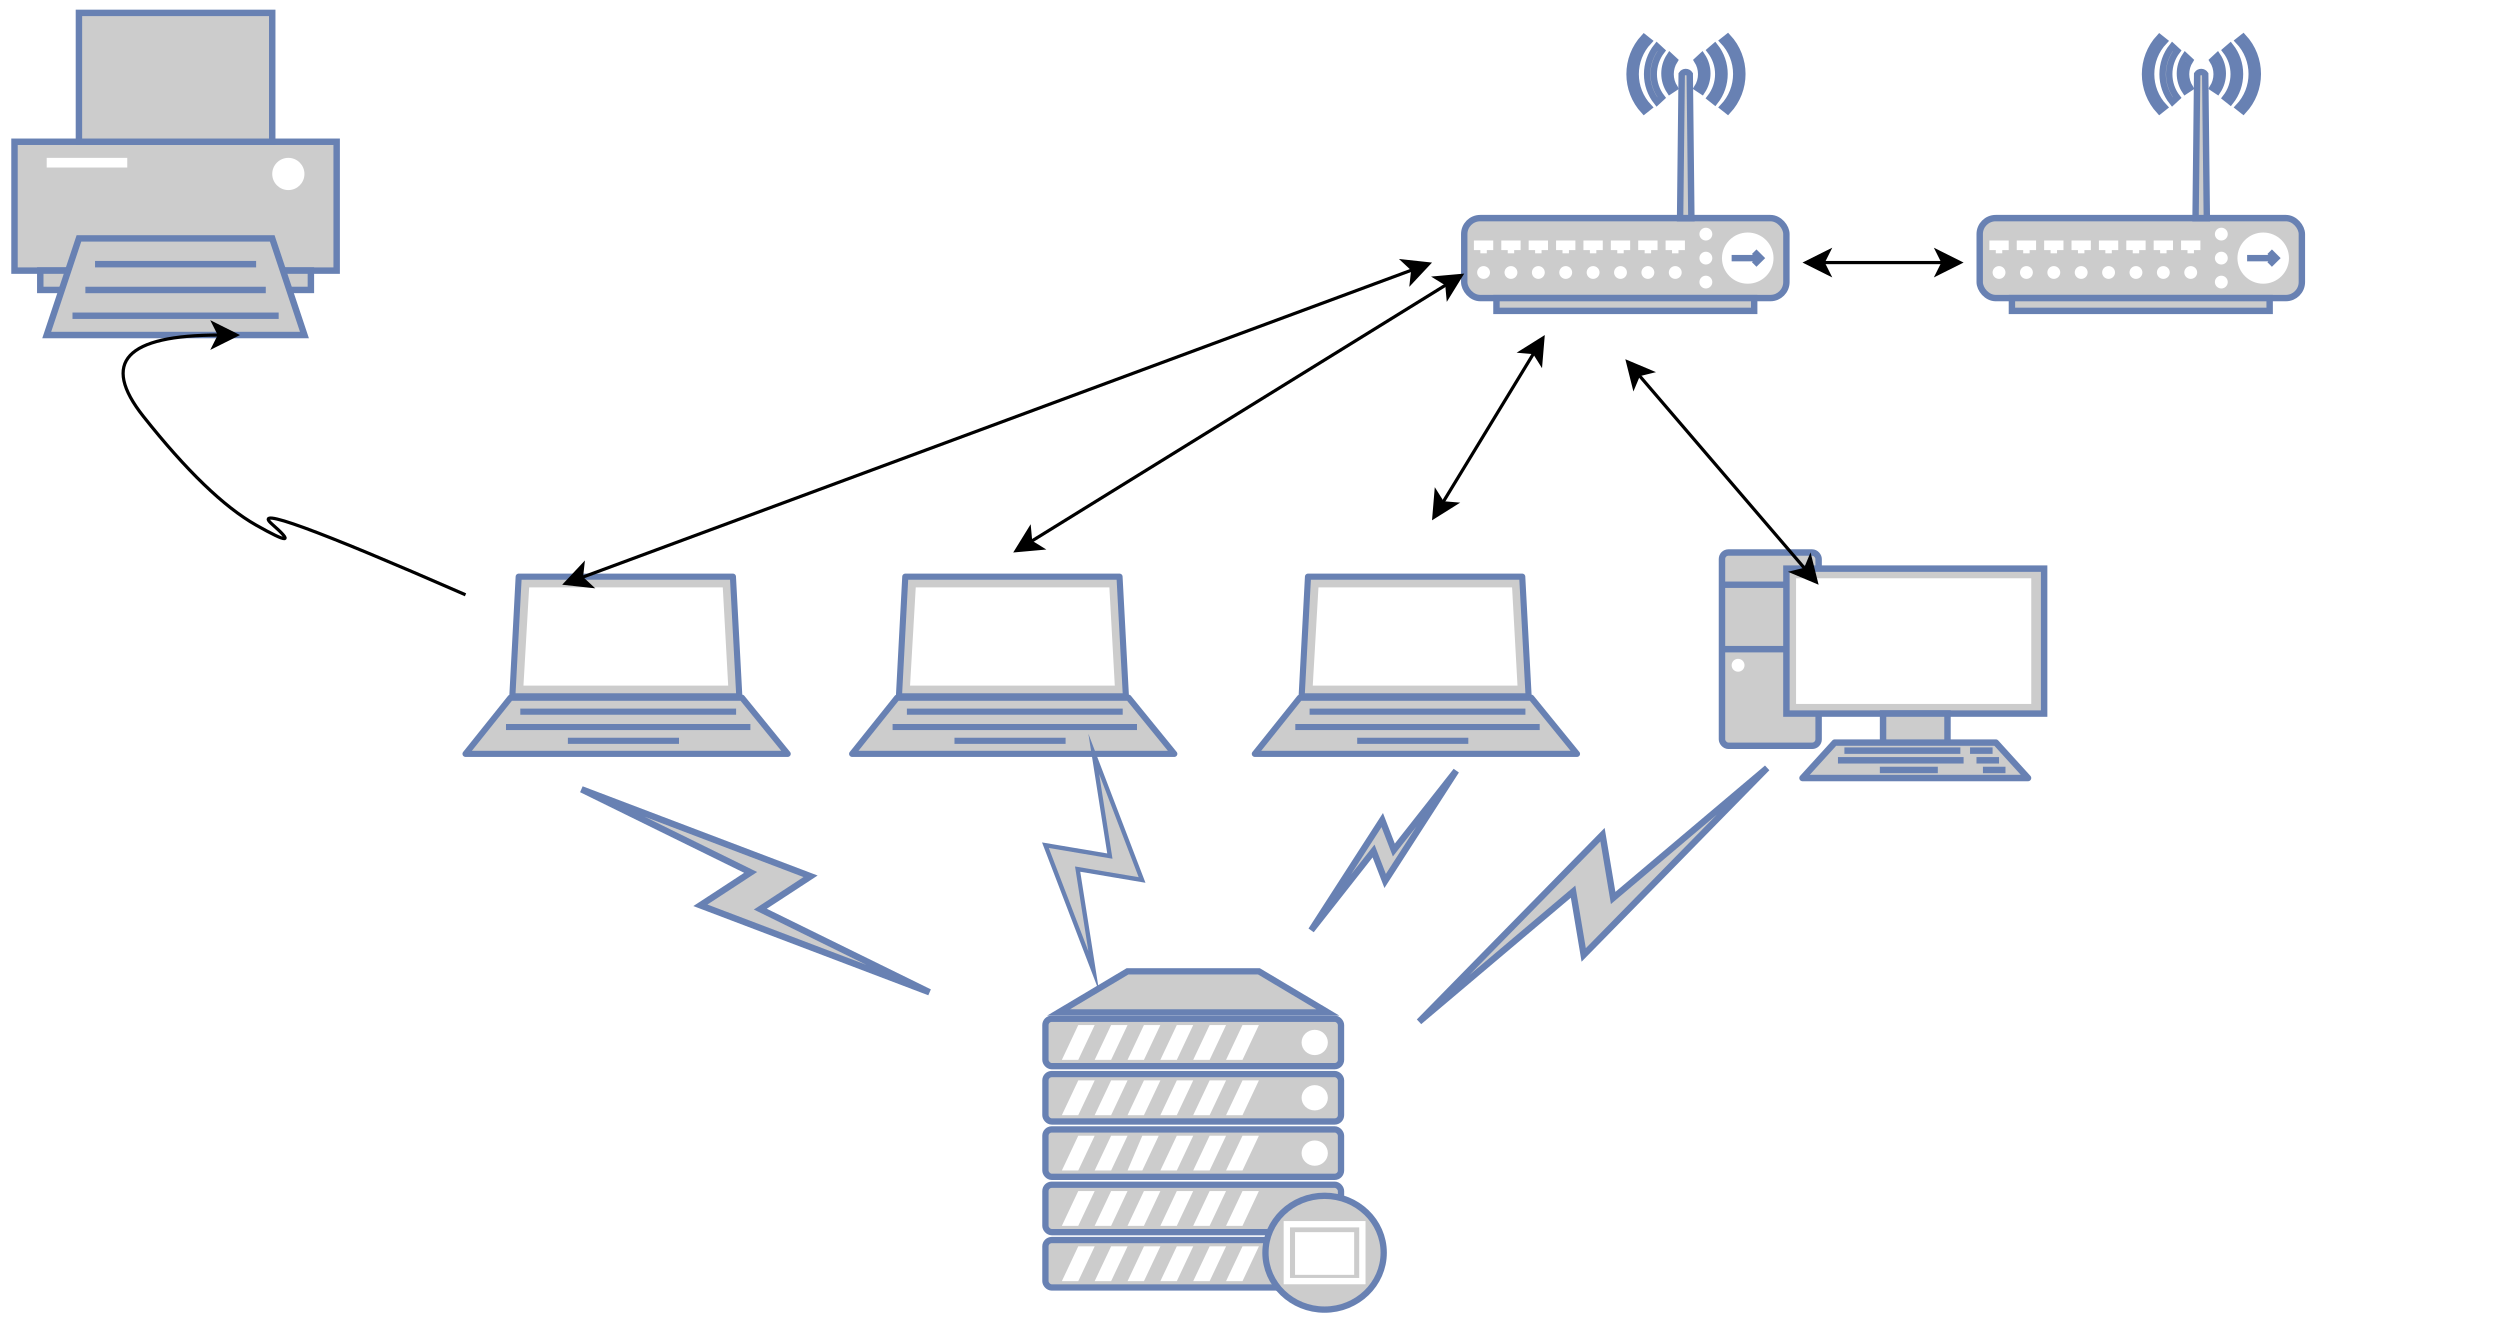 <?xml version="1.0" encoding="UTF-8"?>
<!DOCTYPE svg PUBLIC "-//W3C//DTD SVG 1.1//EN" "http://www.w3.org/Graphics/SVG/1.1/DTD/svg11.dtd">
<svg xmlns="http://www.w3.org/2000/svg" style="background-color: rgb(255, 255, 255);" xmlns:xlink="http://www.w3.org/1999/xlink" version="1.1" width="776" height="411" viewBox="-0.5 -0.5 776 411" content="&lt;mxfile host=&quot;www.draw.io&quot; modified=&quot;2020-02-14T09:47:21.488Z&quot; agent=&quot;Mozilla/5.0 (X11; Ubuntu; Linux x86_64; rv:72.0) Gecko/20100101 Firefox/72.0&quot; etag=&quot;QT1SvOHDG80zusa72CxT&quot; version=&quot;12.7.0&quot;&gt;&lt;diagram id=&quot;BsPxBqLlrQxALrWFb79h&quot; name=&quot;Page-1&quot;&gt;7VrbbqMwEP2aPG6FMbc8tmm7K+1FlarVPlYOuMSqwZFxbv36NcXcHNI6EbRpRR8qODbjsc/xMB4ygbNk+52j5eI3izCd2Fa0ncDriW0Hni3/58CuABzfKYCYk6iAQA3ck2esQEuhKxLhrNVRMEYFWbbBkKUpDkULQ5yzTbvbI6PtUZcoxnvAfYjoPvqPRGKhpmX7Nf4Dk3hRjgy8adGSoLKzmkm2QBHbNCB4M4EzzpgorpLtDNN87cp1KZ67PdBaOcZxKkweuH5eE/j3Mb6a/7nF7Kd7vwruvikra0RXasLKWbErV+CRpWLGKOMvt9CyPG82m8CrNeaCyIW6pCROZZtgywb6C80xvWMZEYTlrXMmBEtkB6o1hNJ9LG1fIWWnAhYiofIeyEu2EpSkeFaRbEnwkVDacGz28ifxTHD2hBstXhCAKyhbYo4iguvppCzFDfiacGm9cCtlPOdPGSupt3NkgZb50iTbOFf8RYrFhvGn7GLJ2Xb3kGG+fnFfraxcD7w9SBmohCA3EGYJFnwnu6gHYKC0s9PuN7UUgeUW2KIpwxJESv5xZbtWiLxQIjlCMPBtwXw23kKWJA/SzacHHOXBoCm8YnIFfhyFLYqsLooUyDFFgqzbA3Txpsa4Y0QOXWlE7si2Rsp4U5rI2IqHWD3VjA+aIehqhqaaIYF4jMWeoUvO0a7RbZl3yA47XDlYjuO34pa8KCzWGq1W9XTZOmOc622/bOTjFGfZw2I17yfOeX5bEtOuMNexh4Khopw7yuWM5eKCM5OLN8qlxyyKKM/7CCxtoQT2hWsmlQrsXSv+qJXetELRsliDHqRiW22t2K5vKhZ3qLgSjFo5S63oKew5aGU6auUsteI47tlpBYxlnx4TlrCnrHaqBxXDtNYfKlUB9iiT/qtMA5UGQVduCzvk4lXxp3/BGJRZPi1vn7I66GhBxdHPNabVQQ8c1Nsb9cG+SnjAoCgziutdxeV1V3KPFpde0IHATFrHlp4DbRygMqxBS8/A4MSP0+gy/1iZv+AoyjISvugIcbEP9y0Rtyvz7Ecgrn6mdk4VCGwn0SB49+hjcBYfmEXbKub4ipfuR7IN/QMJ7LFsO/rxWn9pDc21wVn6i+5Y/WtiVUE9esdqWx/ohgbm0DY44n5RDj19+5zMofZ+B4ZfhHvj0OD8+VU5BNoL71QOPe8NQ0NzaPCDkXDF1zhSzHQSetLbsliiV3zzP5Jh7fxuw72MxpRioMVs8+To2PxZH6l2+qBvbndOcLC/HrsgfLV/cGjqJ6b08rb+RV7Rvf5ZI7z5Dw==&lt;/diagram&gt;&lt;/mxfile&gt;"><defs><filter id="dropShadow"><feGaussianBlur in="SourceAlpha" stdDeviation="1.7" result="blur"/><feOffset in="blur" dx="3" dy="3" result="offsetBlur"/><feFlood flood-color="#3D4574" flood-opacity="0.4" result="offsetColor"/><feComposite in="offsetColor" in2="offsetBlur" operator="in" result="offsetBlur"/><feBlend in="SourceGraphic" in2="offsetBlur"/></filter></defs><g filter="url(#dropShadow)"><rect x="321" y="381.41" width="91.75" height="14.72" rx="1.96" ry="1.96" fill="#cccccc" stroke="#6881b3" stroke-width="1.96" pointer-events="all"/><rect x="321" y="364.24" width="91.75" height="14.72" rx="1.96" ry="1.96" fill="#cccccc" stroke="#6881b3" stroke-width="1.96" pointer-events="all"/><rect x="321" y="347.07" width="91.75" height="14.72" rx="1.96" ry="1.96" fill="#cccccc" stroke="#6881b3" stroke-width="1.96" pointer-events="all"/><rect x="321" y="329.89" width="91.75" height="14.72" rx="1.96" ry="1.96" fill="#cccccc" stroke="#6881b3" stroke-width="1.96" pointer-events="all"/><rect x="321" y="312.72" width="91.75" height="14.72" rx="1.96" ry="1.96" fill="#cccccc" stroke="#6881b3" stroke-width="1.96" pointer-events="all"/><path d="M 325.08 310.76 L 346.49 298 L 387.26 298 L 408.67 310.76 Z" fill="#cccccc" stroke="#6881b3" stroke-width="1.96" stroke-miterlimit="10" pointer-events="all"/><ellipse cx="404.59" cy="388.77" rx="4.078" ry="3.925" fill="#ffffff" stroke="none" pointer-events="all"/><ellipse cx="404.26" cy="371.6" rx="4.078" ry="3.925" fill="#ffffff" stroke="none" pointer-events="all"/><ellipse cx="404.59" cy="354.43" rx="4.078" ry="3.925" fill="#ffffff" stroke="none" pointer-events="all"/><ellipse cx="404.59" cy="337.25" rx="4.078" ry="3.925" fill="#ffffff" stroke="none" pointer-events="all"/><ellipse cx="404.59" cy="320.08" rx="4.078" ry="3.925" fill="#ffffff" stroke="none" pointer-events="all"/><path d="M 326.1 394.17 L 331.19 383.37 L 336.29 383.37 L 331.19 394.17 Z M 336.29 394.17 L 341.39 383.37 L 346.49 383.37 L 341.39 394.17 Z M 346.49 394.17 L 351.58 383.37 L 356.68 383.37 L 351.58 394.17 Z M 356.68 394.17 L 361.78 383.37 L 366.87 383.37 L 361.78 394.17 Z M 366.87 394.17 L 371.97 383.37 L 377.07 383.37 L 371.97 394.17 Z M 377.07 394.17 L 382.17 383.37 L 387.26 383.37 L 382.17 394.17 Z M 326.1 377 L 331.19 366.2 L 336.29 366.2 L 331.19 377 Z M 336.29 377 L 341.39 366.2 L 346.49 366.2 L 341.39 377 Z M 346.49 377 L 351.58 366.2 L 356.68 366.2 L 351.58 377 Z M 356.68 377 L 361.78 366.2 L 366.87 366.2 L 361.78 377 Z M 366.87 377 L 371.97 366.2 L 377.07 366.2 L 371.97 377 Z M 377.07 377 L 382.17 366.2 L 387.26 366.2 L 382.17 377 Z M 326.1 359.82 L 331.19 349.03 L 336.29 349.03 L 331.19 359.82 Z M 336.29 359.82 L 341.39 349.03 L 346.49 349.03 L 341.39 359.82 Z M 346.49 359.82 L 351.07 349.03 L 356.17 349.03 L 351.07 359.82 Z M 356.68 359.82 L 361.78 349.03 L 366.87 349.03 L 361.78 359.82 Z M 366.87 359.82 L 371.97 349.03 L 377.07 349.03 L 371.97 359.82 Z M 377.07 359.82 L 382.17 349.03 L 387.26 349.03 L 382.17 359.82 Z M 326.1 342.65 L 331.19 331.86 L 336.29 331.86 L 331.19 342.65 Z M 336.29 342.65 L 341.39 331.86 L 346.49 331.86 L 341.39 342.65 Z M 346.49 342.65 L 351.58 331.86 L 356.68 331.86 L 351.58 342.65 Z M 356.68 342.65 L 361.78 331.86 L 366.87 331.86 L 361.78 342.65 Z M 366.87 342.65 L 371.97 331.86 L 377.07 331.86 L 371.97 342.65 Z M 377.07 342.65 L 382.17 331.86 L 387.26 331.86 L 382.17 342.65 Z M 326.1 325.48 L 331.19 314.68 L 336.29 314.68 L 331.19 325.48 Z M 336.29 325.48 L 341.39 314.68 L 346.49 314.68 L 341.39 325.48 Z M 346.49 325.48 L 351.58 314.68 L 356.68 314.68 L 351.58 325.48 Z M 356.68 325.48 L 361.78 314.68 L 366.87 314.68 L 361.78 325.48 Z M 366.87 325.48 L 371.97 314.68 L 377.07 314.68 L 371.97 325.48 Z M 377.07 325.48 L 382.17 314.68 L 387.26 314.68 L 382.17 325.48 Z" fill="#ffffff" stroke="none" pointer-events="all"/><rect x="321" y="298" width="0" height="0" fill="none" stroke="#6881b3" stroke-width="1.96" pointer-events="all"/><ellipse cx="407.65" cy="385.34" rx="18.35" ry="17.664" fill="#cccccc" stroke="#6881b3" stroke-width="1.96" pointer-events="all"/><rect x="395.93" y="376.5" width="23.45" height="17.66" fill="none" stroke="#ffffff" stroke-width="1.96" pointer-events="all"/><rect x="398.48" y="378.96" width="18.35" height="13.25" fill="#ffffff" stroke="none" pointer-events="all"/><path d="M 177 241.5 L 248.1 268.5 L 232.5 278.7 L 285 304.5 L 213.9 277.5 L 229.5 267.3 Z" fill="#cccccc" stroke="#6881b3" stroke-width="2" stroke-miterlimit="10" pointer-events="all"/><rect x="611" y="64.2" width="100" height="24.82" rx="4.96" ry="4.96" fill="#cccccc" stroke="#6881b3" stroke-width="1.99" pointer-events="all"/><rect x="621" y="89.03" width="80" height="3.97" fill="#cccccc" stroke="#6881b3" stroke-width="1.99" pointer-events="all"/><path d="M 678 64.2 L 678.5 19.52 C 678.78 19.1 679.25 18.85 679.75 18.85 C 680.25 18.85 680.72 19.1 681 19.52 L 681.5 64.2 Z" fill="#cccccc" stroke="#6881b3" stroke-width="1.99" stroke-miterlimit="10" pointer-events="all"/><ellipse cx="699" cy="76.62" rx="8" ry="7.944" fill="#ffffff" stroke="none" pointer-events="all"/><ellipse cx="686" cy="69.17" rx="2" ry="1.986" fill="#ffffff" stroke="none" pointer-events="all"/><ellipse cx="686" cy="84.06" rx="2" ry="1.986" fill="#ffffff" stroke="none" pointer-events="all"/><ellipse cx="686" cy="76.62" rx="2" ry="1.986" fill="#ffffff" stroke="none" pointer-events="all"/><ellipse cx="676.5" cy="81.08" rx="2" ry="1.986" fill="#ffffff" stroke="none" pointer-events="all"/><ellipse cx="668" cy="81.08" rx="2" ry="1.986" fill="#ffffff" stroke="none" pointer-events="all"/><ellipse cx="659.5" cy="81.08" rx="2" ry="1.986" fill="#ffffff" stroke="none" pointer-events="all"/><ellipse cx="651" cy="81.08" rx="2" ry="1.986" fill="#ffffff" stroke="none" pointer-events="all"/><ellipse cx="642.5" cy="81.08" rx="2" ry="1.986" fill="#ffffff" stroke="none" pointer-events="all"/><ellipse cx="634" cy="81.08" rx="2" ry="1.986" fill="#ffffff" stroke="none" pointer-events="all"/><ellipse cx="625.5" cy="81.08" rx="2" ry="1.986" fill="#ffffff" stroke="none" pointer-events="all"/><ellipse cx="617" cy="81.08" rx="2" ry="1.986" fill="#ffffff" stroke="none" pointer-events="all"/><path d="M 614 71.15 L 620 71.15 L 620 74.13 L 618 74.13 L 618 75.13 L 616 75.13 L 616 74.13 L 614 74.13 Z M 622.5 71.15 L 628.5 71.15 L 628.5 74.13 L 626.5 74.13 L 626.5 75.13 L 624.5 75.13 L 624.5 74.13 L 622.5 74.13 Z M 631 71.15 L 637 71.15 L 637 74.13 L 635 74.13 L 635 75.13 L 633 75.13 L 633 74.13 L 631 74.13 Z M 639.5 71.15 L 645.5 71.15 L 645.5 74.13 L 643.5 74.13 L 643.5 75.13 L 641.5 75.13 L 641.5 74.13 L 639.5 74.13 Z M 648 71.15 L 654 71.15 L 654 74.13 L 652 74.13 L 652 75.13 L 650 75.13 L 650 74.13 L 648 74.13 Z M 656.5 71.15 L 662.5 71.15 L 662.5 74.13 L 660.5 74.13 L 660.5 75.13 L 658.5 75.13 L 658.5 74.13 L 656.5 74.13 Z M 665 71.15 L 671 71.15 L 671 74.13 L 669 74.13 L 669 75.13 L 667 75.13 L 667 74.13 L 665 74.13 Z M 673.5 71.15 L 679.5 71.15 L 679.5 74.13 L 677.5 74.13 L 677.5 75.13 L 675.5 75.13 L 675.5 74.13 L 673.5 74.13 Z" fill="#ffffff" stroke="none" pointer-events="all"/><rect x="611" y="8" width="0" height="0" fill="none" stroke="#6881b3" stroke-width="1.99" pointer-events="all"/><path d="M 701 74.63 L 703 76.62 L 701 78.6 M 694 76.62 L 703 76.62" fill="none" stroke="#6881b3" stroke-width="1.99" stroke-miterlimit="10" pointer-events="all"/><path d="M 684.8 13.86 C 687 17.17 687 21.47 684.8 24.78 L 683.3 23.79 C 684.97 21.18 684.97 17.85 683.3 15.25 Z M 688.8 10.88 C 692.79 15.92 692.79 23.02 688.8 28.06 L 687.3 26.87 C 690.7 22.55 690.7 16.49 687.3 12.17 Z M 692.8 8 C 698.83 14.47 698.83 24.47 692.8 30.94 L 691.3 29.75 C 696.82 23.99 696.82 14.95 691.3 9.19 Z M 674.8 13.86 C 672.6 17.17 672.6 21.47 674.8 24.78 L 676.3 23.79 C 674.63 21.18 674.63 17.85 676.3 15.25 Z M 670.8 10.88 C 666.76 15.94 666.76 23.1 670.8 28.16 L 672.3 26.77 C 669 22.49 669 16.55 672.3 12.27 Z M 666.8 8.1 C 660.83 14.56 660.83 24.48 666.8 30.94 L 668.3 29.75 C 662.84 24.01 662.84 15.03 668.3 9.29 Z" fill="#cccccc" stroke="#6881b3" stroke-width="1.99" stroke-miterlimit="10" pointer-events="all"/><rect x="451" y="64.2" width="100" height="24.82" rx="4.96" ry="4.96" fill="#cccccc" stroke="#6881b3" stroke-width="1.99" pointer-events="all"/><rect x="461" y="89.03" width="80" height="3.97" fill="#cccccc" stroke="#6881b3" stroke-width="1.99" pointer-events="all"/><path d="M 518 64.2 L 518.5 19.52 C 518.78 19.1 519.25 18.85 519.75 18.85 C 520.25 18.85 520.72 19.1 521 19.52 L 521.5 64.2 Z" fill="#cccccc" stroke="#6881b3" stroke-width="1.99" stroke-miterlimit="10" pointer-events="all"/><ellipse cx="539" cy="76.62" rx="8" ry="7.944" fill="#ffffff" stroke="none" pointer-events="all"/><ellipse cx="526" cy="69.17" rx="2" ry="1.986" fill="#ffffff" stroke="none" pointer-events="all"/><ellipse cx="526" cy="84.06" rx="2" ry="1.986" fill="#ffffff" stroke="none" pointer-events="all"/><ellipse cx="526" cy="76.62" rx="2" ry="1.986" fill="#ffffff" stroke="none" pointer-events="all"/><ellipse cx="516.5" cy="81.08" rx="2" ry="1.986" fill="#ffffff" stroke="none" pointer-events="all"/><ellipse cx="508" cy="81.08" rx="2" ry="1.986" fill="#ffffff" stroke="none" pointer-events="all"/><ellipse cx="499.5" cy="81.08" rx="2" ry="1.986" fill="#ffffff" stroke="none" pointer-events="all"/><ellipse cx="491" cy="81.08" rx="2" ry="1.986" fill="#ffffff" stroke="none" pointer-events="all"/><ellipse cx="482.5" cy="81.08" rx="2" ry="1.986" fill="#ffffff" stroke="none" pointer-events="all"/><ellipse cx="474" cy="81.08" rx="2" ry="1.986" fill="#ffffff" stroke="none" pointer-events="all"/><ellipse cx="465.5" cy="81.08" rx="2" ry="1.986" fill="#ffffff" stroke="none" pointer-events="all"/><ellipse cx="457" cy="81.08" rx="2" ry="1.986" fill="#ffffff" stroke="none" pointer-events="all"/><path d="M 454 71.15 L 460 71.15 L 460 74.13 L 458 74.13 L 458 75.13 L 456 75.13 L 456 74.13 L 454 74.13 Z M 462.5 71.15 L 468.5 71.15 L 468.5 74.13 L 466.5 74.13 L 466.5 75.13 L 464.5 75.13 L 464.5 74.13 L 462.5 74.13 Z M 471 71.15 L 477 71.15 L 477 74.13 L 475 74.13 L 475 75.13 L 473 75.13 L 473 74.13 L 471 74.13 Z M 479.5 71.15 L 485.5 71.15 L 485.5 74.13 L 483.5 74.13 L 483.5 75.13 L 481.5 75.13 L 481.5 74.13 L 479.5 74.13 Z M 488 71.15 L 494 71.15 L 494 74.13 L 492 74.13 L 492 75.13 L 490 75.13 L 490 74.13 L 488 74.13 Z M 496.5 71.15 L 502.5 71.15 L 502.5 74.13 L 500.5 74.13 L 500.5 75.13 L 498.5 75.13 L 498.5 74.13 L 496.5 74.13 Z M 505 71.15 L 511 71.15 L 511 74.13 L 509 74.13 L 509 75.13 L 507 75.13 L 507 74.13 L 505 74.13 Z M 513.5 71.15 L 519.5 71.15 L 519.5 74.13 L 517.5 74.13 L 517.5 75.13 L 515.5 75.13 L 515.5 74.13 L 513.5 74.13 Z" fill="#ffffff" stroke="none" pointer-events="all"/><rect x="451" y="8" width="0" height="0" fill="none" stroke="#6881b3" stroke-width="1.99" pointer-events="all"/><path d="M 541 74.63 L 543 76.62 L 541 78.6 M 534 76.62 L 543 76.62" fill="none" stroke="#6881b3" stroke-width="1.99" stroke-miterlimit="10" pointer-events="all"/><path d="M 524.8 13.86 C 527 17.17 527 21.47 524.8 24.78 L 523.3 23.79 C 524.97 21.18 524.97 17.85 523.3 15.25 Z M 528.8 10.88 C 532.79 15.92 532.79 23.02 528.8 28.06 L 527.3 26.87 C 530.7 22.55 530.7 16.49 527.3 12.17 Z M 532.8 8 C 538.83 14.47 538.83 24.47 532.8 30.94 L 531.3 29.75 C 536.82 23.99 536.82 14.95 531.3 9.19 Z M 514.8 13.86 C 512.6 17.17 512.6 21.47 514.8 24.78 L 516.3 23.79 C 514.63 21.18 514.63 17.85 516.3 15.25 Z M 510.8 10.88 C 506.76 15.94 506.76 23.1 510.8 28.16 L 512.3 26.77 C 509 22.49 509 16.55 512.3 12.27 Z M 506.8 8.1 C 500.83 14.56 500.83 24.48 506.8 30.94 L 508.3 29.75 C 502.84 24.01 502.84 15.03 508.3 9.29 Z" fill="#cccccc" stroke="#6881b3" stroke-width="1.99" stroke-miterlimit="10" pointer-events="all"/><rect x="1" y="40.5" width="100" height="40" fill="#cccccc" stroke="#6881b3" stroke-width="2" pointer-events="all"/><rect x="9" y="80.5" width="84" height="6" fill="#cccccc" stroke="#6881b3" stroke-width="2" pointer-events="all"/><rect x="21" y="0.5" width="60" height="40" fill="#cccccc" stroke="#6881b3" stroke-width="2" pointer-events="all"/><path d="M 81 70.5 L 91 100.5 L 11 100.5 L 21 70.5 Z M 26 78.5 L 76 78.5 M 23 86.5 L 79 86.5 M 19 94.5 L 83 94.5" fill="#cccccc" stroke="#6881b3" stroke-width="2" stroke-miterlimit="10" pointer-events="all"/><rect x="11" y="45.5" width="25" height="3" fill="#ffffff" stroke="none" pointer-events="all"/><ellipse cx="86" cy="50.5" rx="5" ry="5" fill="#ffffff" stroke="none" pointer-events="all"/><path d="M 154.95 213.07 L 226.81 213.07 L 241 230.5 L 141 230.5 Z M 157.5 175.5 L 224 175.5 L 225.98 212.64 L 155.53 212.64 Z" fill="#cccccc" stroke="#6881b3" stroke-width="1.9" stroke-linejoin="round" stroke-miterlimit="10" pointer-events="all"/><path d="M 158 217.4 L 224.99 217.4 M 153.56 222.17 L 229.42 222.17 M 172.77 226.45 L 207.26 226.45" fill="none" stroke="#6881b3" stroke-width="1.9" stroke-linejoin="round" stroke-miterlimit="10" pointer-events="all"/><path d="M 160.75 178.83 L 220.85 178.83 L 222.53 209.31 L 158.98 209.31 Z" fill="#ffffff" stroke="none" pointer-events="all"/><path d="M 274.95 213.07 L 346.81 213.07 L 361 230.5 L 261 230.5 Z M 277.5 175.5 L 344 175.5 L 345.98 212.64 L 275.53 212.64 Z" fill="#cccccc" stroke="#6881b3" stroke-width="1.9" stroke-linejoin="round" stroke-miterlimit="10" pointer-events="all"/><path d="M 278 217.4 L 344.99 217.4 M 273.56 222.17 L 349.42 222.17 M 292.77 226.45 L 327.26 226.45" fill="none" stroke="#6881b3" stroke-width="1.9" stroke-linejoin="round" stroke-miterlimit="10" pointer-events="all"/><path d="M 280.75 178.83 L 340.85 178.83 L 342.53 209.31 L 278.98 209.31 Z" fill="#ffffff" stroke="none" pointer-events="all"/><path d="M 399.95 213.07 L 471.81 213.07 L 486 230.5 L 386 230.5 Z M 402.5 175.5 L 469 175.5 L 470.98 212.64 L 400.53 212.64 Z" fill="#cccccc" stroke="#6881b3" stroke-width="1.9" stroke-linejoin="round" stroke-miterlimit="10" pointer-events="all"/><path d="M 403 217.4 L 469.99 217.4 M 398.56 222.17 L 474.42 222.17 M 417.77 226.45 L 452.26 226.45" fill="none" stroke="#6881b3" stroke-width="1.9" stroke-linejoin="round" stroke-miterlimit="10" pointer-events="all"/><path d="M 405.75 178.83 L 465.85 178.83 L 467.53 209.31 L 403.98 209.31 Z" fill="#ffffff" stroke="none" pointer-events="all"/><rect x="531" y="168" width="30" height="60" rx="2" ry="2" fill="#cccccc" stroke="#6881b3" stroke-width="2" pointer-events="all"/><path d="M 531 178 L 561 178 M 531 198 L 561 198" fill="none" stroke="#6881b3" stroke-width="2" stroke-linejoin="round" stroke-miterlimit="10" pointer-events="all"/><rect x="551" y="173" width="80" height="45" fill="#cccccc" stroke="#6881b3" stroke-width="2" pointer-events="all"/><rect x="581" y="218" width="20" height="10" fill="#cccccc" stroke="#6881b3" stroke-width="2" pointer-events="all"/><path d="M 566 227 L 616 227 L 626 238 L 556 238 Z" fill="#cccccc" stroke="#6881b3" stroke-width="2" stroke-linejoin="round" stroke-miterlimit="10" pointer-events="all"/><path d="M 580 235.5 L 598 235.5 M 567 232.5 L 606 232.5 M 569 229.5 L 605 229.5 M 608 229.5 L 615 229.5 M 610 232.5 L 617 232.5 M 612 235.5 L 619 235.5" fill="none" stroke="#6881b3" stroke-width="2" stroke-linejoin="round" stroke-miterlimit="10" pointer-events="all"/><rect x="554" y="176" width="73" height="39" fill="#ffffff" stroke="none" pointer-events="all"/><ellipse cx="536" cy="203" rx="2" ry="2" fill="#ffffff" stroke="none" pointer-events="all"/><path d="M 336 298 L 321 258.85 L 341 262.23 L 336 230.5 L 351 269.65 L 331 266.27 Z" fill="#cccccc" stroke="#6881b3" stroke-width="1.35" stroke-miterlimit="10" pointer-events="all"/><path d="M 437 313.63 L 493.92 255.58 L 497.22 275.23 L 545 234.88 L 488.08 292.92 L 484.78 273.27 Z" fill="#cccccc" stroke="#6881b3" stroke-width="2" stroke-miterlimit="10" pointer-events="all"/><path d="M 403.5 285.25 L 425.55 251.05 L 429.15 260.35 L 448.5 235.75 L 426.45 269.95 L 422.85 260.65 Z" fill="#cccccc" stroke="#6881b3" stroke-width="2" stroke-miterlimit="10" pointer-events="all"/><path d="M 444.31 152.56 L 472.69 105.94" fill="none" stroke="#000000" stroke-miterlimit="10" pointer-events="stroke"/><path d="M 441.58 157.05 L 442.23 149.25 L 444.31 152.56 L 448.21 152.89 Z" fill="#000000" stroke="#000000" stroke-miterlimit="10" pointer-events="all"/><path d="M 475.42 101.45 L 474.77 109.25 L 472.69 105.94 L 468.79 105.61 Z" fill="#000000" stroke="#000000" stroke-miterlimit="10" pointer-events="all"/><path d="M 316.42 164.65 L 445.58 84.77" fill="none" stroke="#000000" stroke-miterlimit="10" pointer-events="stroke"/><path d="M 311.95 167.41 L 316.06 160.75 L 316.42 164.65 L 319.75 166.71 Z" fill="#000000" stroke="#000000" stroke-miterlimit="10" pointer-events="all"/><path d="M 450.05 82.01 L 445.94 88.67 L 445.58 84.77 L 442.25 82.71 Z" fill="#000000" stroke="#000000" stroke-miterlimit="10" pointer-events="all"/><path d="M 176.97 175.79 L 435.03 80.21" fill="none" stroke="#000000" stroke-miterlimit="10" pointer-events="stroke"/><path d="M 172.05 177.61 L 177.4 171.9 L 176.97 175.79 L 179.83 178.46 Z" fill="#000000" stroke="#000000" stroke-miterlimit="10" pointer-events="all"/><path d="M 439.95 78.39 L 434.6 84.1 L 435.03 80.21 L 432.17 77.54 Z" fill="#000000" stroke="#000000" stroke-miterlimit="10" pointer-events="all"/><path d="M 556.86 173.17 L 505.14 112.83" fill="none" stroke="#000000" stroke-miterlimit="10" pointer-events="stroke"/><path d="M 560.27 177.15 L 553.06 174.11 L 556.86 173.17 L 558.37 169.56 Z" fill="#000000" stroke="#000000" stroke-miterlimit="10" pointer-events="all"/><path d="M 501.73 108.85 L 508.94 111.89 L 505.14 112.83 L 503.63 116.44 Z" fill="#000000" stroke="#000000" stroke-miterlimit="10" pointer-events="all"/><path d="M 562.37 78 L 599.63 78" fill="none" stroke="#000000" stroke-miterlimit="10" pointer-events="stroke"/><path d="M 557.12 78 L 564.12 74.5 L 562.37 78 L 564.12 81.5 Z" fill="#000000" stroke="#000000" stroke-miterlimit="10" pointer-events="all"/><path d="M 604.88 78 L 597.88 81.5 L 599.63 78 L 597.88 74.5 Z" fill="#000000" stroke="#000000" stroke-miterlimit="10" pointer-events="all"/><path d="M 141 181.13 Q 71 150.5 81 159.25 Q 91 168 76 159.5 Q 61 151 41 125.75 Q 21 100.5 64.63 100.5" fill="none" stroke="#000000" stroke-miterlimit="10" pointer-events="stroke"/><path d="M 69.88 100.5 L 62.88 104 L 64.63 100.5 L 62.88 97 Z" fill="#000000" stroke="#000000" stroke-miterlimit="10" pointer-events="all"/></g></svg>
